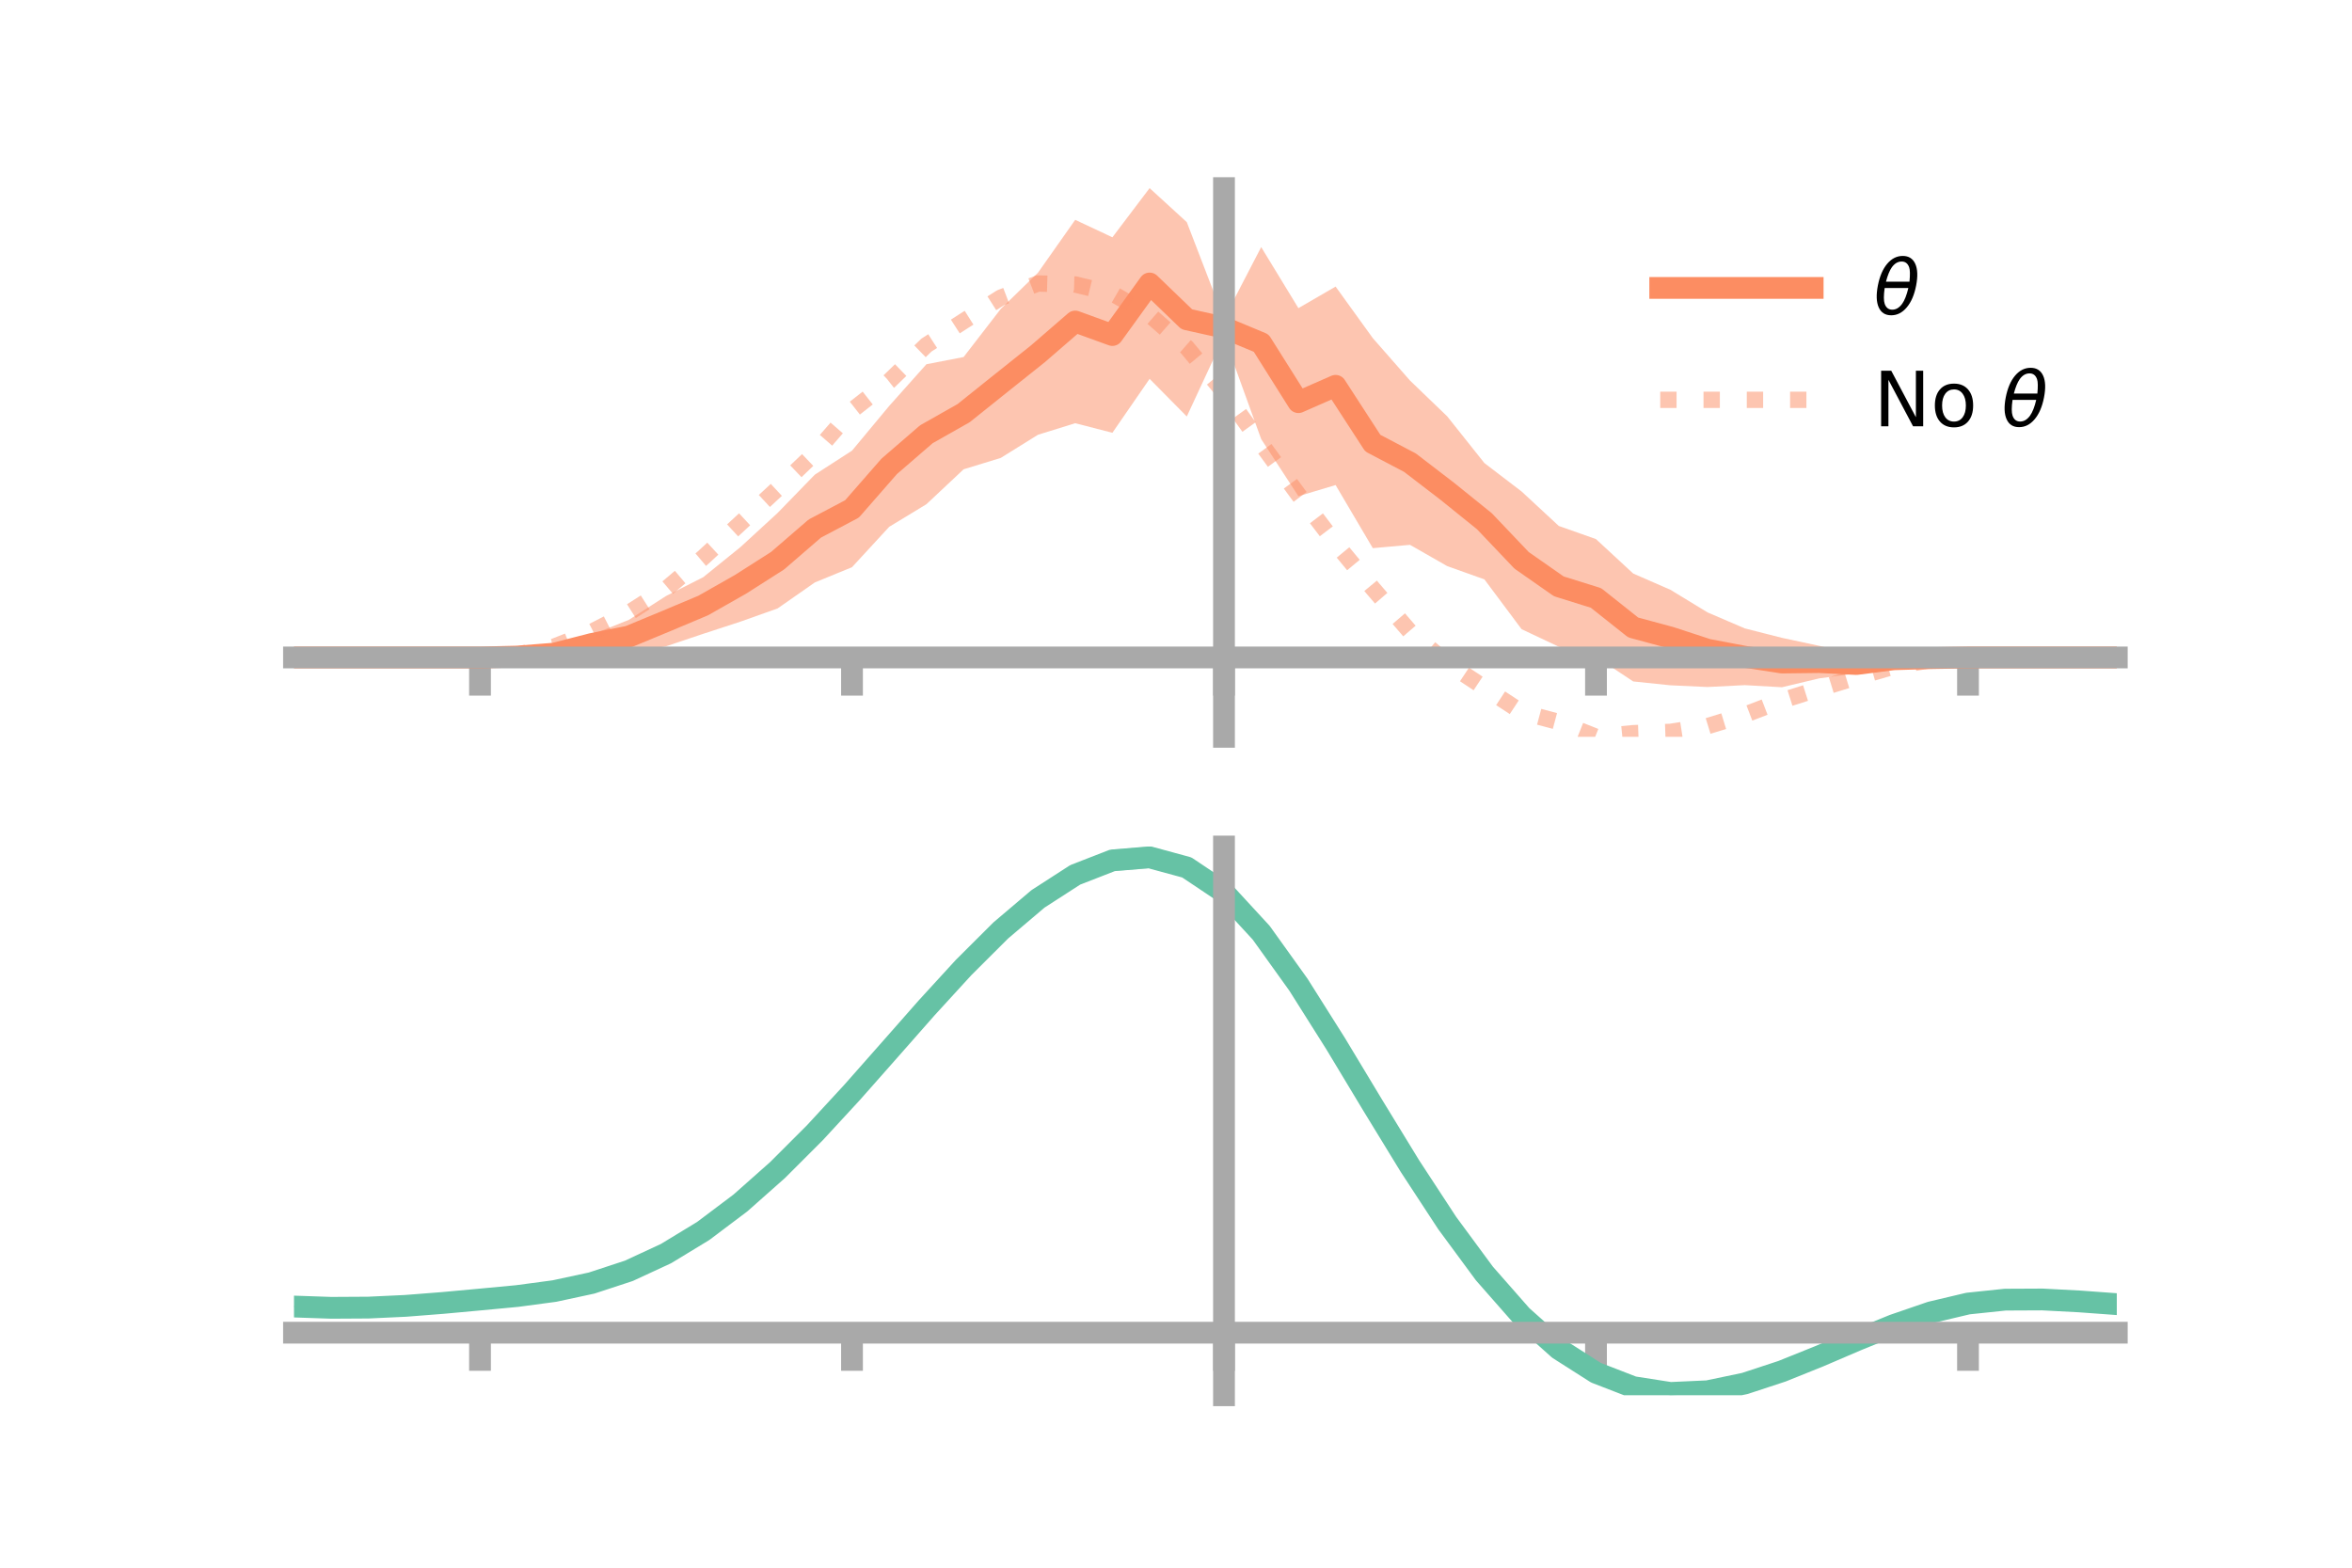 <?xml version="1.0" encoding="utf-8" standalone="no"?>
<!DOCTYPE svg PUBLIC "-//W3C//DTD SVG 1.1//EN"
  "http://www.w3.org/Graphics/SVG/1.1/DTD/svg11.dtd">
<!-- Created with matplotlib (https://matplotlib.org/) -->
<svg height="144pt" version="1.1" viewBox="0 0 216 144" width="216pt" xmlns="http://www.w3.org/2000/svg" xmlns:xlink="http://www.w3.org/1999/xlink">
 <defs>
  <style type="text/css">*{stroke-linecap:butt;stroke-linejoin:round;}</style>
 </defs>
 <g id="figure_1">
  <g id="patch_1">
   <path d="M 0 144 
L 216 144 
L 216 0 
L 0 0 
z
" style="fill:none;"/>
  </g>
  <g id="axes_1">
   <g id="patch_2">
    <path d="M 27 67.68 
L 194.4 67.68 
L 194.4 17.28 
L 27 17.28 
z
" style="fill:none;"/>
   </g>
   <g id="PolyCollection_1">
    <path clip-path="url(#p0bbee5b787)" d="M 27 60.393 
L 27 60.393 
L 30.416 60.393 
L 33.833 60.393 
L 37.249 60.393 
L 40.665 60.393 
L 44.082 60.391 
L 47.498 60.121 
L 50.914 59.498 
L 54.331 58.3 
L 57.747 56.94 
L 61.163 54.748 
L 64.58 53.02 
L 67.996 50.257 
L 71.412 47.118 
L 74.829 43.6 
L 78.245 41.394 
L 81.661 37.287 
L 85.078 33.457 
L 88.494 32.796 
L 91.91 28.371 
L 95.327 25.047 
L 98.743 20.193 
L 102.159 21.796 
L 105.576 17.28 
L 108.992 20.406 
L 112.408 29.282 
L 115.824 22.696 
L 119.241 28.304 
L 122.657 26.324 
L 126.073 31.058 
L 129.49 34.954 
L 132.906 38.243 
L 136.322 42.535 
L 139.739 45.145 
L 143.155 48.311 
L 146.571 49.52 
L 149.988 52.682 
L 153.404 54.174 
L 156.82 56.254 
L 160.237 57.722 
L 163.653 58.59 
L 167.069 59.323 
L 170.486 60.138 
L 173.902 60.026 
L 177.318 60.262 
L 180.735 60.392 
L 184.151 60.393 
L 187.567 60.393 
L 190.984 60.393 
L 194.4 60.393 
L 194.4 60.393 
L 194.4 60.393 
L 190.984 60.393 
L 187.567 60.393 
L 184.151 60.393 
L 180.735 60.394 
L 177.318 60.644 
L 173.902 61.089 
L 170.486 61.849 
L 167.069 62.312 
L 163.653 63.126 
L 160.237 62.934 
L 156.82 63.105 
L 153.404 62.948 
L 149.988 62.593 
L 146.571 60.329 
L 143.155 59.404 
L 139.739 57.795 
L 136.322 53.219 
L 132.906 52 
L 129.49 50.046 
L 126.073 50.351 
L 122.657 44.555 
L 119.241 45.576 
L 115.824 40.336 
L 112.408 30.902 
L 108.992 38.256 
L 105.576 34.799 
L 102.159 39.753 
L 98.743 38.874 
L 95.327 39.934 
L 91.91 42.06 
L 88.494 43.109 
L 85.078 46.315 
L 81.661 48.39 
L 78.245 52.1 
L 74.829 53.502 
L 71.412 55.888 
L 67.996 57.102 
L 64.58 58.219 
L 61.163 59.367 
L 57.747 60.006 
L 54.331 60.016 
L 50.914 60.578 
L 47.498 60.498 
L 44.082 60.394 
L 40.665 60.393 
L 37.249 60.393 
L 33.833 60.393 
L 30.416 60.393 
L 27 60.393 
z
" style="fill:#fc8d62;fill-opacity:0.5;"/>
   </g>
   <g id="matplotlib.axis_1">
    <g id="xtick_1">
     <g id="line2d_1">
      <defs>
       <path d="M 0 0 
L 0 3.5 
" id="m21275d870b" style="stroke:#a9a9a9;stroke-width:2;"/>
      </defs>
      <g>
       <use style="fill:#a9a9a9;stroke:#a9a9a9;stroke-width:2;" x="44.082" xlink:href="#m21275d870b" y="60.393"/>
      </g>
     </g>
    </g>
    <g id="xtick_2">
     <g id="line2d_2">
      <g>
       <use style="fill:#a9a9a9;stroke:#a9a9a9;stroke-width:2;" x="78.245" xlink:href="#m21275d870b" y="60.393"/>
      </g>
     </g>
    </g>
    <g id="xtick_3">
     <g id="line2d_3">
      <g>
       <use style="fill:#a9a9a9;stroke:#a9a9a9;stroke-width:2;" x="112.408" xlink:href="#m21275d870b" y="60.393"/>
      </g>
     </g>
    </g>
    <g id="xtick_4">
     <g id="line2d_4">
      <g>
       <use style="fill:#a9a9a9;stroke:#a9a9a9;stroke-width:2;" x="146.571" xlink:href="#m21275d870b" y="60.393"/>
      </g>
     </g>
    </g>
    <g id="xtick_5">
     <g id="line2d_5">
      <g>
       <use style="fill:#a9a9a9;stroke:#a9a9a9;stroke-width:2;" x="180.735" xlink:href="#m21275d870b" y="60.393"/>
      </g>
     </g>
    </g>
   </g>
   <g id="matplotlib.axis_2"/>
   <g id="line2d_6">
    <path clip-path="url(#p0bbee5b787)" d="M 27 60.393 
L 30.416 60.393 
L 33.833 60.393 
L 37.249 60.393 
L 40.665 60.393 
L 44.082 60.393 
L 47.498 60.31 
L 50.914 60.038 
L 54.331 59.158 
L 57.747 58.473 
L 61.163 57.057 
L 64.58 55.62 
L 67.996 53.68 
L 71.412 51.503 
L 74.829 48.551 
L 78.245 46.747 
L 81.661 42.838 
L 85.078 39.886 
L 88.494 37.952 
L 91.91 35.216 
L 95.327 32.491 
L 98.743 29.534 
L 102.159 30.774 
L 105.576 26.04 
L 108.992 29.331 
L 112.408 30.092 
L 115.824 31.516 
L 119.241 36.94 
L 122.657 35.44 
L 126.073 40.705 
L 129.49 42.5 
L 132.906 45.122 
L 136.322 47.877 
L 139.739 51.47 
L 143.155 53.858 
L 146.571 54.924 
L 149.988 57.637 
L 153.404 58.561 
L 156.82 59.679 
L 160.237 60.328 
L 163.653 60.858 
L 167.069 60.817 
L 170.486 60.994 
L 173.902 60.557 
L 177.318 60.453 
L 180.735 60.393 
L 184.151 60.393 
L 187.567 60.393 
L 190.984 60.393 
L 194.4 60.393 
" style="fill:none;stroke:#fc8d62;stroke-linecap:square;stroke-width:2;"/>
   </g>
   <g id="line2d_7">
    <path clip-path="url(#p0bbee5b787)" d="M 27 60.393 
L 30.416 60.393 
L 33.833 60.393 
L 37.249 60.393 
L 40.665 60.393 
L 44.082 60.386 
L 47.498 60.144 
L 50.914 59.388 
L 54.331 58.041 
L 57.747 56.289 
L 61.163 54.106 
L 64.58 51.212 
L 67.996 48.06 
L 71.412 44.89 
L 74.829 41.626 
L 78.245 37.693 
L 81.661 35.015 
L 85.078 31.701 
L 88.494 29.501 
L 91.91 27.337 
L 95.327 26.04 
L 98.743 26.13 
L 102.159 26.959 
L 105.576 28.923 
L 108.992 31.917 
L 112.408 36.039 
L 115.824 40.767 
L 119.241 45.433 
L 122.657 49.922 
L 126.073 54.052 
L 129.49 58.023 
L 132.906 60.898 
L 136.322 63.163 
L 139.739 65.408 
L 143.155 66.32 
L 146.571 67.68 
L 149.988 67.346 
L 153.404 67.227 
L 156.82 66.698 
L 160.237 65.65 
L 163.653 64.345 
L 167.069 63.264 
L 170.486 62.218 
L 173.902 61.231 
L 177.318 60.619 
L 180.735 60.4 
L 184.151 60.393 
L 187.567 60.393 
L 190.984 60.393 
L 194.4 60.393 
" style="fill:none;stroke:#fc8d62;stroke-dasharray:1.5,2.475;stroke-dashoffset:0;stroke-opacity:0.5;stroke-width:1.5;"/>
   </g>
   <g id="patch_3">
    <path d="M 112.408 67.68 
L 112.408 17.28 
" style="fill:none;stroke:#a9a9a9;stroke-linecap:square;stroke-linejoin:miter;stroke-width:2;"/>
   </g>
   <g id="patch_4">
    <path d="M 194.4 67.68 
L 194.4 17.28 
" style="fill:none;"/>
   </g>
   <g id="patch_5">
    <path d="M 27 60.393 
L 194.4 60.393 
" style="fill:none;stroke:#a9a9a9;stroke-linecap:square;stroke-linejoin:miter;stroke-width:2;"/>
   </g>
   <g id="patch_6">
    <path d="M 27 17.28 
L 194.4 17.28 
" style="fill:none;"/>
   </g>
   <g id="legend_1">
    <g id="line2d_8">
     <path d="M 152.47 26.449 
L 166.47 26.449 
" style="fill:none;stroke:#fc8d62;stroke-linecap:square;stroke-width:2;"/>
    </g>
    <g id="line2d_9"/>
    <g id="text_1">
     <!-- $\theta$ -->
     <g transform="translate(172.07 28.899)scale(0.07 -0.07)">
      <defs>
       <path d="M 45.516 34.672 
L 14.453 34.672 
Q 12.359 20.062 14.5 13.875 
Q 17.188 6.25 24.469 6.25 
Q 31.781 6.25 37.359 13.922 
Q 42.234 20.656 45.516 34.672 
z
M 47.016 42.969 
Q 48.344 56.844 46.625 61.719 
Q 43.953 69.438 36.766 69.438 
Q 29.297 69.438 23.828 61.812 
Q 19.531 55.672 16.156 42.969 
z
M 38.188 76.766 
Q 49.906 76.766 54.594 66.406 
Q 59.281 56.109 55.719 37.844 
Q 52.203 19.625 43.453 9.281 
Q 34.766 -1.125 23.047 -1.125 
Q 11.281 -1.125 6.641 9.281 
Q 2 19.625 5.516 37.844 
Q 9.078 56.109 17.719 66.406 
Q 26.422 76.766 38.188 76.766 
z
" id="DejaVuSans-Oblique-952"/>
      </defs>
      <use transform="translate(0 0.234)" xlink:href="#DejaVuSans-Oblique-952"/>
     </g>
    </g>
    <g id="line2d_10">
     <path d="M 152.47 36.724 
L 166.47 36.724 
" style="fill:none;stroke:#fc8d62;stroke-dasharray:1.5,2.475;stroke-dashoffset:0;stroke-opacity:0.5;stroke-width:1.5;"/>
    </g>
    <g id="line2d_11"/>
    <g id="text_2">
     <!-- No $\theta$ -->
     <g transform="translate(172.07 39.174)scale(0.07 -0.07)">
      <defs>
       <path d="M 9.812 72.906 
L 23.094 72.906 
L 55.422 11.922 
L 55.422 72.906 
L 64.984 72.906 
L 64.984 0 
L 51.703 0 
L 19.391 60.984 
L 19.391 0 
L 9.812 0 
z
" id="DejaVuSans-78"/>
       <path d="M 30.609 48.391 
Q 23.391 48.391 19.188 42.75 
Q 14.984 37.109 14.984 27.297 
Q 14.984 17.484 19.156 11.844 
Q 23.344 6.203 30.609 6.203 
Q 37.797 6.203 41.984 11.859 
Q 46.188 17.531 46.188 27.297 
Q 46.188 37.016 41.984 42.703 
Q 37.797 48.391 30.609 48.391 
z
M 30.609 56 
Q 42.328 56 49.016 48.375 
Q 55.719 40.766 55.719 27.297 
Q 55.719 13.875 49.016 6.219 
Q 42.328 -1.422 30.609 -1.422 
Q 18.844 -1.422 12.172 6.219 
Q 5.516 13.875 5.516 27.297 
Q 5.516 40.766 12.172 48.375 
Q 18.844 56 30.609 56 
z
" id="DejaVuSans-111"/>
       <path id="DejaVuSans-32"/>
      </defs>
      <use transform="translate(0 0.234)" xlink:href="#DejaVuSans-78"/>
      <use transform="translate(74.805 0.234)" xlink:href="#DejaVuSans-111"/>
      <use transform="translate(135.986 0.234)" xlink:href="#DejaVuSans-32"/>
      <use transform="translate(167.773 0.234)" xlink:href="#DejaVuSans-Oblique-952"/>
     </g>
    </g>
   </g>
  </g>
  <g id="axes_2">
   <g id="patch_7">
    <path d="M 27 128.16 
L 194.4 128.16 
L 194.4 77.76 
L 27 77.76 
z
" style="fill:none;"/>
   </g>
   <g id="PolyCollection_2">
    <path clip-path="url(#pbfca813298)" d="M 27 120.058 
L 27 119.965 
L 30.416 120.089 
L 33.833 120.067 
L 37.249 119.899 
L 40.665 119.621 
L 44.082 119.295 
L 47.498 118.963 
L 50.914 118.497 
L 54.331 117.75 
L 57.747 116.611 
L 61.163 115.001 
L 64.58 112.882 
L 67.996 110.253 
L 71.412 107.153 
L 74.829 103.654 
L 78.245 99.859 
L 81.661 95.898 
L 85.078 91.923 
L 88.494 88.103 
L 91.91 84.618 
L 95.327 81.656 
L 98.743 79.405 
L 102.159 78.048 
L 105.576 77.76 
L 108.992 78.707 
L 112.408 81.031 
L 115.824 84.799 
L 119.241 89.643 
L 122.657 95.143 
L 126.073 100.907 
L 129.49 106.589 
L 132.906 111.901 
L 136.322 116.615 
L 139.739 120.568 
L 143.155 123.664 
L 146.571 125.867 
L 149.988 127.201 
L 153.404 127.738 
L 156.82 127.589 
L 160.237 126.887 
L 163.653 125.781 
L 167.069 124.429 
L 170.486 122.99 
L 173.902 121.617 
L 177.318 120.458 
L 180.735 119.654 
L 184.151 119.297 
L 187.567 119.286 
L 190.984 119.475 
L 194.4 119.736 
L 194.4 119.851 
L 194.4 119.851 
L 190.984 119.612 
L 187.567 119.439 
L 184.151 119.46 
L 180.735 119.822 
L 177.318 120.637 
L 173.902 121.825 
L 170.486 123.242 
L 167.069 124.732 
L 163.653 126.13 
L 160.237 127.273 
L 156.82 127.998 
L 153.404 128.16 
L 149.988 127.632 
L 146.571 126.319 
L 143.155 124.167 
L 139.739 121.162 
L 136.322 117.338 
L 132.906 112.784 
L 129.49 107.652 
L 126.073 102.157 
L 122.657 96.577 
L 119.241 91.248 
L 115.824 86.553 
L 112.408 82.9 
L 108.992 80.651 
L 105.576 79.737 
L 102.159 80.014 
L 98.743 81.318 
L 95.327 83.476 
L 91.91 86.311 
L 88.494 89.64 
L 85.078 93.284 
L 81.661 97.072 
L 78.245 100.844 
L 74.829 104.457 
L 71.412 107.79 
L 67.996 110.747 
L 64.58 113.262 
L 61.163 115.299 
L 57.747 116.854 
L 54.331 117.96 
L 50.914 118.684 
L 47.498 119.131 
L 44.082 119.443 
L 40.665 119.746 
L 37.249 120 
L 33.833 120.15 
L 30.416 120.168 
L 27 120.058 
z
" style="fill:#66c2a5;fill-opacity:0.5;"/>
   </g>
   <g id="matplotlib.axis_3">
    <g id="xtick_6">
     <g id="line2d_12">
      <g>
       <use style="fill:#a9a9a9;stroke:#a9a9a9;stroke-width:2;" x="44.082" xlink:href="#m21275d870b" y="122.414"/>
      </g>
     </g>
    </g>
    <g id="xtick_7">
     <g id="line2d_13">
      <g>
       <use style="fill:#a9a9a9;stroke:#a9a9a9;stroke-width:2;" x="78.245" xlink:href="#m21275d870b" y="122.414"/>
      </g>
     </g>
    </g>
    <g id="xtick_8">
     <g id="line2d_14">
      <g>
       <use style="fill:#a9a9a9;stroke:#a9a9a9;stroke-width:2;" x="112.408" xlink:href="#m21275d870b" y="122.414"/>
      </g>
     </g>
    </g>
    <g id="xtick_9">
     <g id="line2d_15">
      <g>
       <use style="fill:#a9a9a9;stroke:#a9a9a9;stroke-width:2;" x="146.571" xlink:href="#m21275d870b" y="122.414"/>
      </g>
     </g>
    </g>
    <g id="xtick_10">
     <g id="line2d_16">
      <g>
       <use style="fill:#a9a9a9;stroke:#a9a9a9;stroke-width:2;" x="180.735" xlink:href="#m21275d870b" y="122.414"/>
      </g>
     </g>
    </g>
   </g>
   <g id="matplotlib.axis_4"/>
   <g id="line2d_17">
    <path clip-path="url(#pbfca813298)" d="M 27 120.012 
L 30.416 120.129 
L 33.833 120.109 
L 37.249 119.95 
L 40.665 119.683 
L 44.082 119.369 
L 47.498 119.047 
L 50.914 118.59 
L 54.331 117.855 
L 57.747 116.733 
L 61.163 115.15 
L 64.58 113.072 
L 67.996 110.5 
L 71.412 107.471 
L 74.829 104.055 
L 78.245 100.351 
L 81.661 96.485 
L 85.078 92.603 
L 88.494 88.871 
L 91.91 85.464 
L 95.327 82.566 
L 98.743 80.361 
L 102.159 79.031 
L 105.576 78.749 
L 108.992 79.679 
L 112.408 81.966 
L 115.824 85.676 
L 119.241 90.445 
L 122.657 95.86 
L 126.073 101.532 
L 129.49 107.121 
L 132.906 112.342 
L 136.322 116.976 
L 139.739 120.865 
L 143.155 123.916 
L 146.571 126.093 
L 149.988 127.416 
L 153.404 127.949 
L 156.82 127.794 
L 160.237 127.08 
L 163.653 125.956 
L 167.069 124.581 
L 170.486 123.116 
L 173.902 121.721 
L 177.318 120.547 
L 180.735 119.738 
L 184.151 119.379 
L 187.567 119.363 
L 190.984 119.543 
L 194.4 119.793 
" style="fill:none;stroke:#66c2a5;stroke-linecap:square;stroke-width:2;"/>
   </g>
   <g id="patch_8">
    <path d="M 112.408 128.16 
L 112.408 77.76 
" style="fill:none;stroke:#a9a9a9;stroke-linecap:square;stroke-linejoin:miter;stroke-width:2;"/>
   </g>
   <g id="patch_9">
    <path d="M 194.4 128.16 
L 194.4 77.76 
" style="fill:none;"/>
   </g>
   <g id="patch_10">
    <path d="M 27 122.414 
L 194.4 122.414 
" style="fill:none;stroke:#a9a9a9;stroke-linecap:square;stroke-linejoin:miter;stroke-width:2;"/>
   </g>
   <g id="patch_11">
    <path d="M 27 77.76 
L 194.4 77.76 
" style="fill:none;"/>
   </g>
  </g>
 </g>
 <defs>
  <clipPath id="p0bbee5b787">
   <rect height="50.4" width="167.4" x="27" y="17.28"/>
  </clipPath>
  <clipPath id="pbfca813298">
   <rect height="50.4" width="167.4" x="27" y="77.76"/>
  </clipPath>
 </defs>
</svg>
